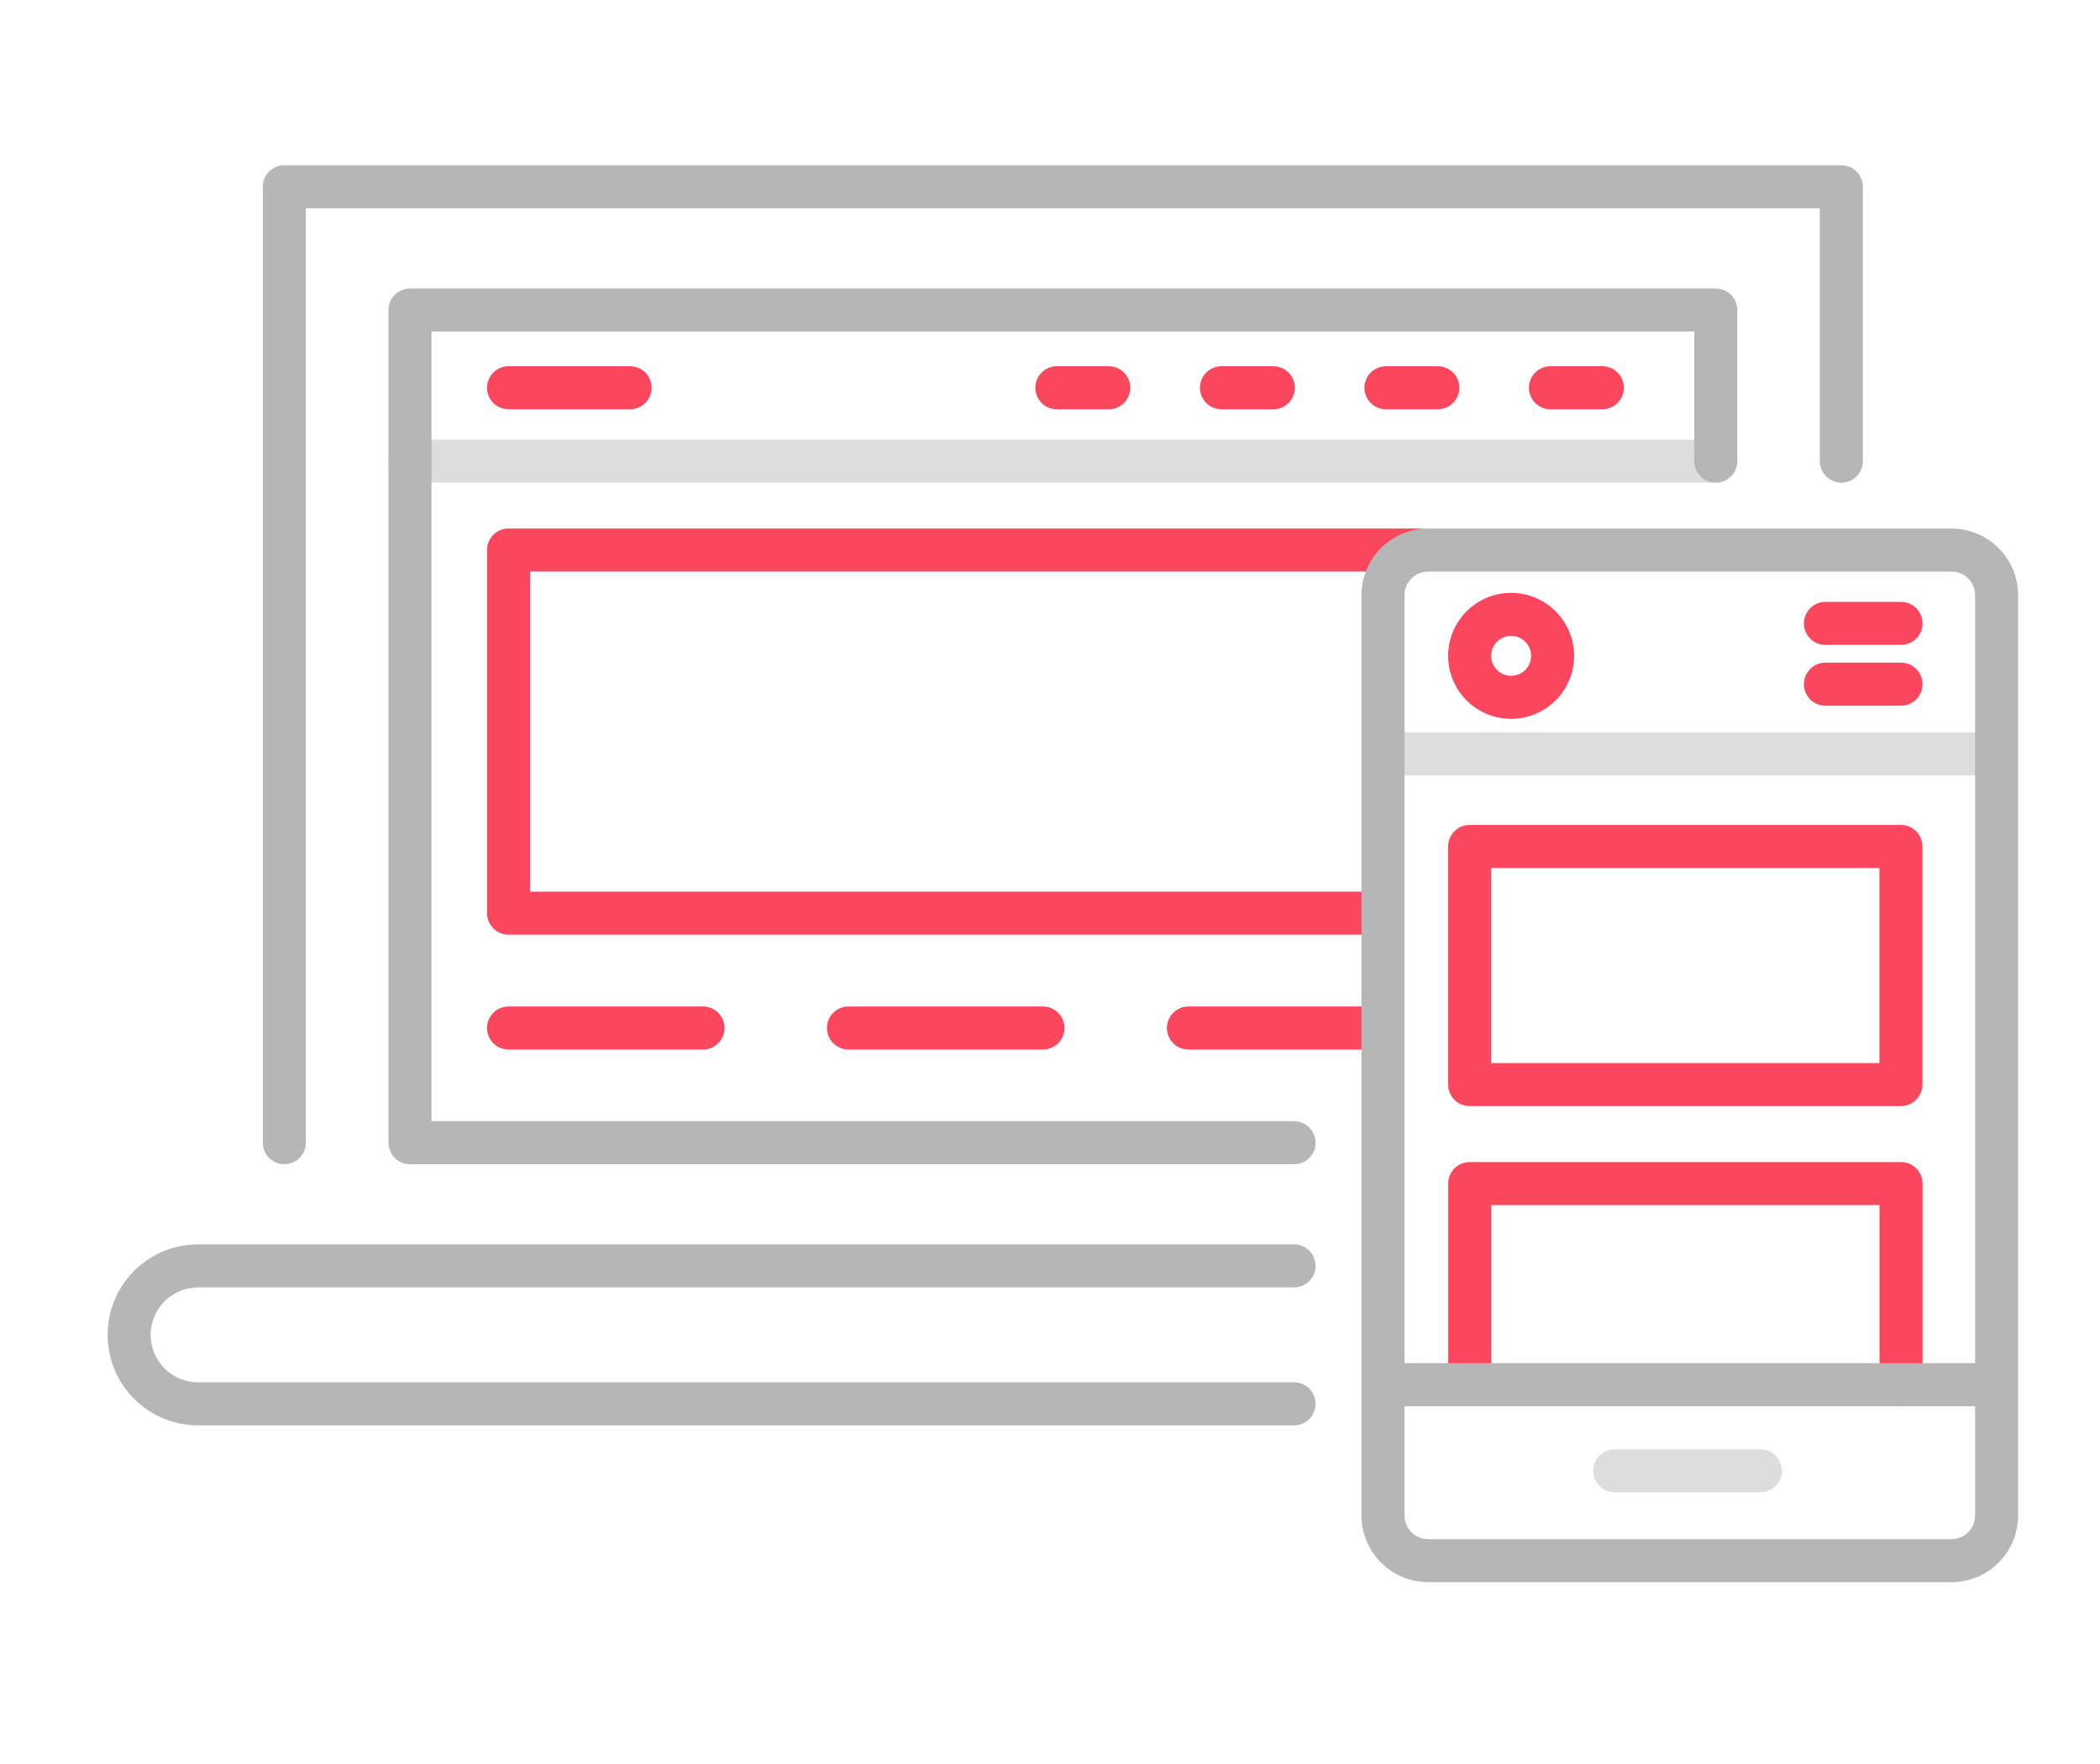 <svg width="75" height="63" viewBox="0 0 75 63" fill="none" xmlns="http://www.w3.org/2000/svg">
<g filter="url(#filter0_dd)">
<path d="M25.109 37.483H18.163C17.959 37.483 17.764 37.402 17.62 37.258C17.476 37.114 17.395 36.918 17.395 36.715C17.395 36.511 17.476 36.315 17.62 36.171C17.764 36.027 17.959 35.946 18.163 35.946H25.109C25.313 35.946 25.508 36.027 25.652 36.171C25.796 36.315 25.877 36.511 25.877 36.715C25.877 36.918 25.796 37.114 25.652 37.258C25.508 37.402 25.313 37.483 25.109 37.483Z" fill="#FB475D"/>
<path d="M37.249 37.483H30.303C30.1 37.483 29.904 37.402 29.76 37.258C29.616 37.114 29.535 36.918 29.535 36.715C29.535 36.511 29.616 36.315 29.76 36.171C29.904 36.027 30.1 35.946 30.303 35.946H37.249C37.453 35.946 37.649 36.027 37.793 36.171C37.937 36.315 38.018 36.511 38.018 36.715C38.018 36.918 37.937 37.114 37.793 37.258C37.649 37.402 37.453 37.483 37.249 37.483Z" fill="#FB475D"/>
<path d="M49.39 37.483H42.444C42.24 37.483 42.045 37.402 41.901 37.258C41.757 37.114 41.676 36.918 41.676 36.715C41.676 36.511 41.757 36.315 41.901 36.171C42.045 36.027 42.24 35.946 42.444 35.946H49.39C49.594 35.946 49.789 36.027 49.934 36.171C50.078 36.315 50.158 36.511 50.158 36.715C50.158 36.918 50.078 37.114 49.934 37.258C49.789 37.402 49.594 37.483 49.39 37.483Z" fill="#FB475D"/>
<path d="M49.393 33.381H18.163C17.959 33.381 17.764 33.3 17.62 33.156C17.476 33.012 17.395 32.817 17.395 32.613V19.643C17.395 19.439 17.476 19.244 17.62 19.1C17.764 18.956 17.959 18.875 18.163 18.875H50.663C50.867 18.875 51.062 18.956 51.206 19.1C51.35 19.244 51.431 19.439 51.431 19.643C51.431 19.847 51.35 20.042 51.206 20.186C51.062 20.33 50.867 20.411 50.663 20.411H18.931V31.845H49.393C49.596 31.845 49.792 31.925 49.936 32.07C50.08 32.214 50.161 32.409 50.161 32.613C50.161 32.817 50.08 33.012 49.936 33.156C49.792 33.3 49.596 33.381 49.393 33.381Z" fill="#FB475D"/>
<path d="M67.894 50.222C67.691 50.222 67.495 50.141 67.351 49.997C67.207 49.853 67.126 49.657 67.126 49.454V43.038H53.259V49.454C53.259 49.657 53.178 49.853 53.034 49.997C52.89 50.141 52.695 50.222 52.491 50.222C52.287 50.222 52.092 50.141 51.948 49.997C51.804 49.853 51.723 49.657 51.723 49.454V42.27C51.723 42.066 51.804 41.871 51.948 41.727C52.092 41.582 52.287 41.502 52.491 41.502H67.894C68.098 41.502 68.293 41.582 68.438 41.727C68.582 41.871 68.663 42.066 68.663 42.27V49.454C68.663 49.657 68.582 49.853 68.438 49.997C68.293 50.141 68.098 50.222 67.894 50.222Z" fill="#FB475D"/>
<path d="M61.276 17.238H14.643C14.44 17.238 14.244 17.157 14.1 17.013C13.956 16.869 13.875 16.673 13.875 16.47C13.875 16.266 13.956 16.07 14.1 15.926C14.244 15.782 14.44 15.701 14.643 15.701H61.276C61.48 15.701 61.676 15.782 61.82 15.926C61.964 16.07 62.045 16.266 62.045 16.47C62.045 16.673 61.964 16.869 61.82 17.013C61.676 17.157 61.48 17.238 61.276 17.238Z" fill="#DDDDDD"/>
<path d="M71.302 27.691H49.55C49.346 27.691 49.15 27.61 49.006 27.466C48.862 27.322 48.781 27.126 48.781 26.923C48.781 26.719 48.862 26.523 49.006 26.379C49.15 26.235 49.346 26.154 49.55 26.154H71.302C71.506 26.154 71.702 26.235 71.846 26.379C71.99 26.523 72.071 26.719 72.071 26.923C72.071 27.126 71.99 27.322 71.846 27.466C71.702 27.61 71.506 27.691 71.302 27.691Z" fill="#DDDDDD"/>
<path d="M10.155 41.58C10.359 41.58 10.554 41.499 10.698 41.355C10.842 41.211 10.923 41.016 10.923 40.812V7.44H64.994V16.47C64.994 16.674 65.075 16.869 65.219 17.013C65.363 17.157 65.559 17.238 65.763 17.238C65.966 17.238 66.162 17.157 66.306 17.013C66.45 16.869 66.531 16.674 66.531 16.47V6.672C66.531 6.468 66.45 6.272 66.306 6.128C66.162 5.984 65.966 5.903 65.763 5.903H10.155C9.951 5.903 9.756 5.984 9.612 6.128C9.468 6.272 9.387 6.468 9.387 6.672V40.812C9.387 41.016 9.468 41.211 9.612 41.355C9.756 41.499 9.951 41.58 10.155 41.58Z" fill="#B6B6B6"/>
<path d="M46.217 40.043H15.412V11.839H60.508V16.47C60.508 16.674 60.589 16.869 60.733 17.013C60.877 17.157 61.073 17.238 61.276 17.238C61.48 17.238 61.676 17.157 61.82 17.013C61.964 16.869 62.045 16.674 62.045 16.47V11.071C62.045 10.867 61.964 10.672 61.82 10.528C61.676 10.384 61.48 10.303 61.276 10.303H14.643C14.44 10.303 14.244 10.384 14.1 10.528C13.956 10.672 13.875 10.867 13.875 11.071V40.812C13.875 41.016 13.956 41.211 14.1 41.355C14.244 41.499 14.44 41.58 14.643 41.58H46.217C46.421 41.58 46.617 41.499 46.761 41.355C46.905 41.211 46.986 41.016 46.986 40.812C46.986 40.608 46.905 40.413 46.761 40.269C46.617 40.124 46.421 40.043 46.217 40.043Z" fill="#B6B6B6"/>
<path d="M7.076 45.979H46.217C46.42 45.979 46.616 45.898 46.76 45.754C46.904 45.609 46.985 45.414 46.985 45.21C46.985 45.007 46.904 44.811 46.76 44.667C46.616 44.523 46.42 44.442 46.217 44.442H7.076C6.219 44.442 5.397 44.782 4.79 45.389C4.184 45.995 3.844 46.817 3.844 47.674C3.844 48.531 4.184 49.353 4.79 49.959C5.397 50.566 6.219 50.906 7.076 50.906H46.217C46.42 50.906 46.616 50.825 46.76 50.681C46.904 50.537 46.985 50.341 46.985 50.138C46.985 49.934 46.904 49.738 46.76 49.594C46.616 49.45 46.42 49.369 46.217 49.369H7.076C6.626 49.369 6.195 49.191 5.877 48.873C5.559 48.555 5.38 48.124 5.38 47.674C5.38 47.224 5.559 46.793 5.877 46.475C6.195 46.157 6.626 45.979 7.076 45.979Z" fill="#B6B6B6"/>
<path d="M69.696 18.876H51.005C50.374 18.877 49.769 19.128 49.323 19.574C48.877 20.02 48.626 20.625 48.625 21.256V54.126C48.626 54.757 48.877 55.362 49.323 55.808C49.769 56.254 50.374 56.505 51.005 56.506H69.696C70.327 56.505 70.932 56.254 71.378 55.808C71.824 55.362 72.075 54.757 72.076 54.126V21.256C72.075 20.625 71.824 20.02 71.378 19.574C70.931 19.128 70.327 18.877 69.696 18.876ZM51.005 20.413H69.696C69.919 20.413 70.134 20.502 70.292 20.66C70.45 20.818 70.539 21.032 70.539 21.256V48.685H50.162V21.256C50.162 21.032 50.251 20.818 50.409 20.66C50.567 20.502 50.781 20.413 51.005 20.413ZM69.696 54.969H51.005C50.781 54.969 50.567 54.88 50.409 54.722C50.251 54.564 50.162 54.35 50.162 54.126V50.223H70.539V54.126C70.539 54.35 70.45 54.564 70.292 54.722C70.134 54.88 69.919 54.969 69.696 54.969Z" fill="#B6B6B6"/>
<path d="M62.871 53.297H57.671C57.467 53.297 57.272 53.217 57.127 53.072C56.983 52.928 56.902 52.733 56.902 52.529C56.902 52.325 56.983 52.13 57.127 51.986C57.272 51.842 57.467 51.761 57.671 51.761H62.871C63.075 51.761 63.27 51.842 63.414 51.986C63.558 52.13 63.639 52.325 63.639 52.529C63.639 52.733 63.558 52.928 63.414 53.072C63.27 53.217 63.075 53.297 62.871 53.297Z" fill="#DDDDDD"/>
<path d="M67.89 39.502H52.487C52.283 39.502 52.088 39.421 51.944 39.277C51.8 39.133 51.719 38.937 51.719 38.733V30.231C51.719 30.027 51.8 29.831 51.944 29.688C52.088 29.543 52.283 29.462 52.487 29.462H67.89C68.094 29.462 68.29 29.543 68.434 29.688C68.578 29.831 68.659 30.027 68.659 30.231V38.733C68.659 38.937 68.578 39.133 68.434 39.277C68.29 39.421 68.094 39.502 67.89 39.502ZM53.255 37.965H67.122V30.999H53.255V37.965Z" fill="#FB475D"/>
<path d="M67.894 23.032H65.194C64.99 23.032 64.795 22.951 64.651 22.807C64.507 22.663 64.426 22.468 64.426 22.264C64.426 22.06 64.507 21.865 64.651 21.721C64.795 21.577 64.99 21.496 65.194 21.496H67.894C68.098 21.496 68.293 21.577 68.437 21.721C68.581 21.865 68.662 22.06 68.662 22.264C68.662 22.468 68.581 22.663 68.437 22.807C68.293 22.951 68.098 23.032 67.894 23.032Z" fill="#FB475D"/>
<path d="M67.894 25.203H65.194C64.99 25.203 64.795 25.122 64.651 24.978C64.507 24.834 64.426 24.638 64.426 24.434C64.426 24.231 64.507 24.035 64.651 23.891C64.795 23.747 64.99 23.666 65.194 23.666H67.894C68.098 23.666 68.293 23.747 68.437 23.891C68.581 24.035 68.662 24.231 68.662 24.434C68.662 24.638 68.581 24.834 68.437 24.978C68.293 25.122 68.098 25.203 67.894 25.203Z" fill="#FB475D"/>
<path d="M53.969 25.674C53.524 25.674 53.089 25.542 52.719 25.295C52.349 25.048 52.06 24.696 51.89 24.285C51.72 23.874 51.675 23.421 51.762 22.985C51.849 22.548 52.063 22.147 52.378 21.832C52.693 21.518 53.094 21.303 53.53 21.217C53.967 21.13 54.419 21.174 54.83 21.345C55.242 21.515 55.593 21.803 55.84 22.174C56.087 22.544 56.219 22.979 56.219 23.424C56.219 24.02 55.981 24.592 55.56 25.014C55.138 25.436 54.566 25.673 53.969 25.674ZM53.969 22.71C53.828 22.71 53.69 22.752 53.573 22.83C53.455 22.909 53.364 23.02 53.31 23.151C53.256 23.281 53.242 23.424 53.269 23.563C53.297 23.701 53.365 23.829 53.465 23.928C53.564 24.028 53.691 24.096 53.83 24.124C53.968 24.151 54.112 24.137 54.242 24.083C54.373 24.029 54.484 23.938 54.562 23.82C54.641 23.703 54.683 23.565 54.683 23.424C54.683 23.234 54.608 23.053 54.474 22.919C54.34 22.785 54.158 22.709 53.969 22.709V22.71Z" fill="#FB475D"/>
<path d="M22.503 14.617H18.163C17.959 14.617 17.764 14.536 17.62 14.392C17.476 14.248 17.395 14.052 17.395 13.848C17.395 13.645 17.476 13.449 17.62 13.305C17.764 13.161 17.959 13.08 18.163 13.08H22.503C22.707 13.08 22.902 13.161 23.047 13.305C23.191 13.449 23.272 13.645 23.272 13.848C23.272 14.052 23.191 14.248 23.047 14.392C22.902 14.536 22.707 14.617 22.503 14.617Z" fill="#FB475D"/>
<path d="M39.598 14.617H37.745C37.541 14.617 37.346 14.536 37.202 14.392C37.057 14.248 36.977 14.052 36.977 13.848C36.977 13.645 37.057 13.449 37.202 13.305C37.346 13.161 37.541 13.08 37.745 13.08H39.598C39.801 13.08 39.997 13.161 40.141 13.305C40.285 13.449 40.366 13.645 40.366 13.848C40.366 14.052 40.285 14.248 40.141 14.392C39.997 14.536 39.801 14.617 39.598 14.617Z" fill="#FB475D"/>
<path d="M45.477 14.617H43.624C43.42 14.617 43.225 14.536 43.081 14.392C42.936 14.248 42.855 14.052 42.855 13.848C42.855 13.645 42.936 13.449 43.081 13.305C43.225 13.161 43.42 13.08 43.624 13.08H45.477C45.68 13.08 45.876 13.161 46.02 13.305C46.164 13.449 46.245 13.645 46.245 13.848C46.245 14.052 46.164 14.248 46.02 14.392C45.876 14.536 45.68 14.617 45.477 14.617Z" fill="#FB475D"/>
<path d="M51.352 14.617H49.499C49.295 14.617 49.1 14.536 48.956 14.392C48.811 14.248 48.73 14.052 48.73 13.848C48.73 13.645 48.811 13.449 48.956 13.305C49.1 13.161 49.295 13.08 49.499 13.08H51.352C51.555 13.08 51.751 13.161 51.895 13.305C52.039 13.449 52.12 13.645 52.12 13.848C52.12 14.052 52.039 14.248 51.895 14.392C51.751 14.536 51.555 14.617 51.352 14.617Z" fill="#FB475D"/>
<path d="M57.227 14.617H55.374C55.17 14.617 54.975 14.536 54.831 14.392C54.686 14.248 54.605 14.052 54.605 13.848C54.605 13.645 54.686 13.449 54.831 13.305C54.975 13.161 55.17 13.08 55.374 13.08H57.227C57.43 13.08 57.626 13.161 57.77 13.305C57.914 13.449 57.995 13.645 57.995 13.848C57.995 14.052 57.914 14.248 57.77 14.392C57.626 14.536 57.43 14.617 57.227 14.617Z" fill="#FB475D"/>
</g>
<defs>
<filter id="filter0_dd" x="0.844" y="2.903" width="73.232" height="55.603" filterUnits="userSpaceOnUse" color-interpolation-filters="sRGB">
<feFlood flood-opacity="0" result="BackgroundImageFix"/>
<feColorMatrix in="SourceAlpha" type="matrix" values="0 0 0 0 0 0 0 0 0 0 0 0 0 0 0 0 0 0 127 0"/>
<feOffset dx="1" dy="1"/>
<feGaussianBlur stdDeviation="0.5"/>
<feColorMatrix type="matrix" values="0 0 0 0 0.425 0 0 0 0 0.425 0 0 0 0 0.425 0 0 0 0.25 0"/>
<feBlend mode="normal" in2="BackgroundImageFix" result="effect1_dropShadow"/>
<feColorMatrix in="SourceAlpha" type="matrix" values="0 0 0 0 0 0 0 0 0 0 0 0 0 0 0 0 0 0 127 0"/>
<feOffset dx="-1" dy="-1"/>
<feGaussianBlur stdDeviation="1"/>
<feColorMatrix type="matrix" values="0 0 0 0 1 0 0 0 0 1 0 0 0 0 1 0 0 0 1 0"/>
<feBlend mode="normal" in2="effect1_dropShadow" result="effect2_dropShadow"/>
<feBlend mode="normal" in="SourceGraphic" in2="effect2_dropShadow" result="shape"/>
</filter>
</defs>
</svg>
